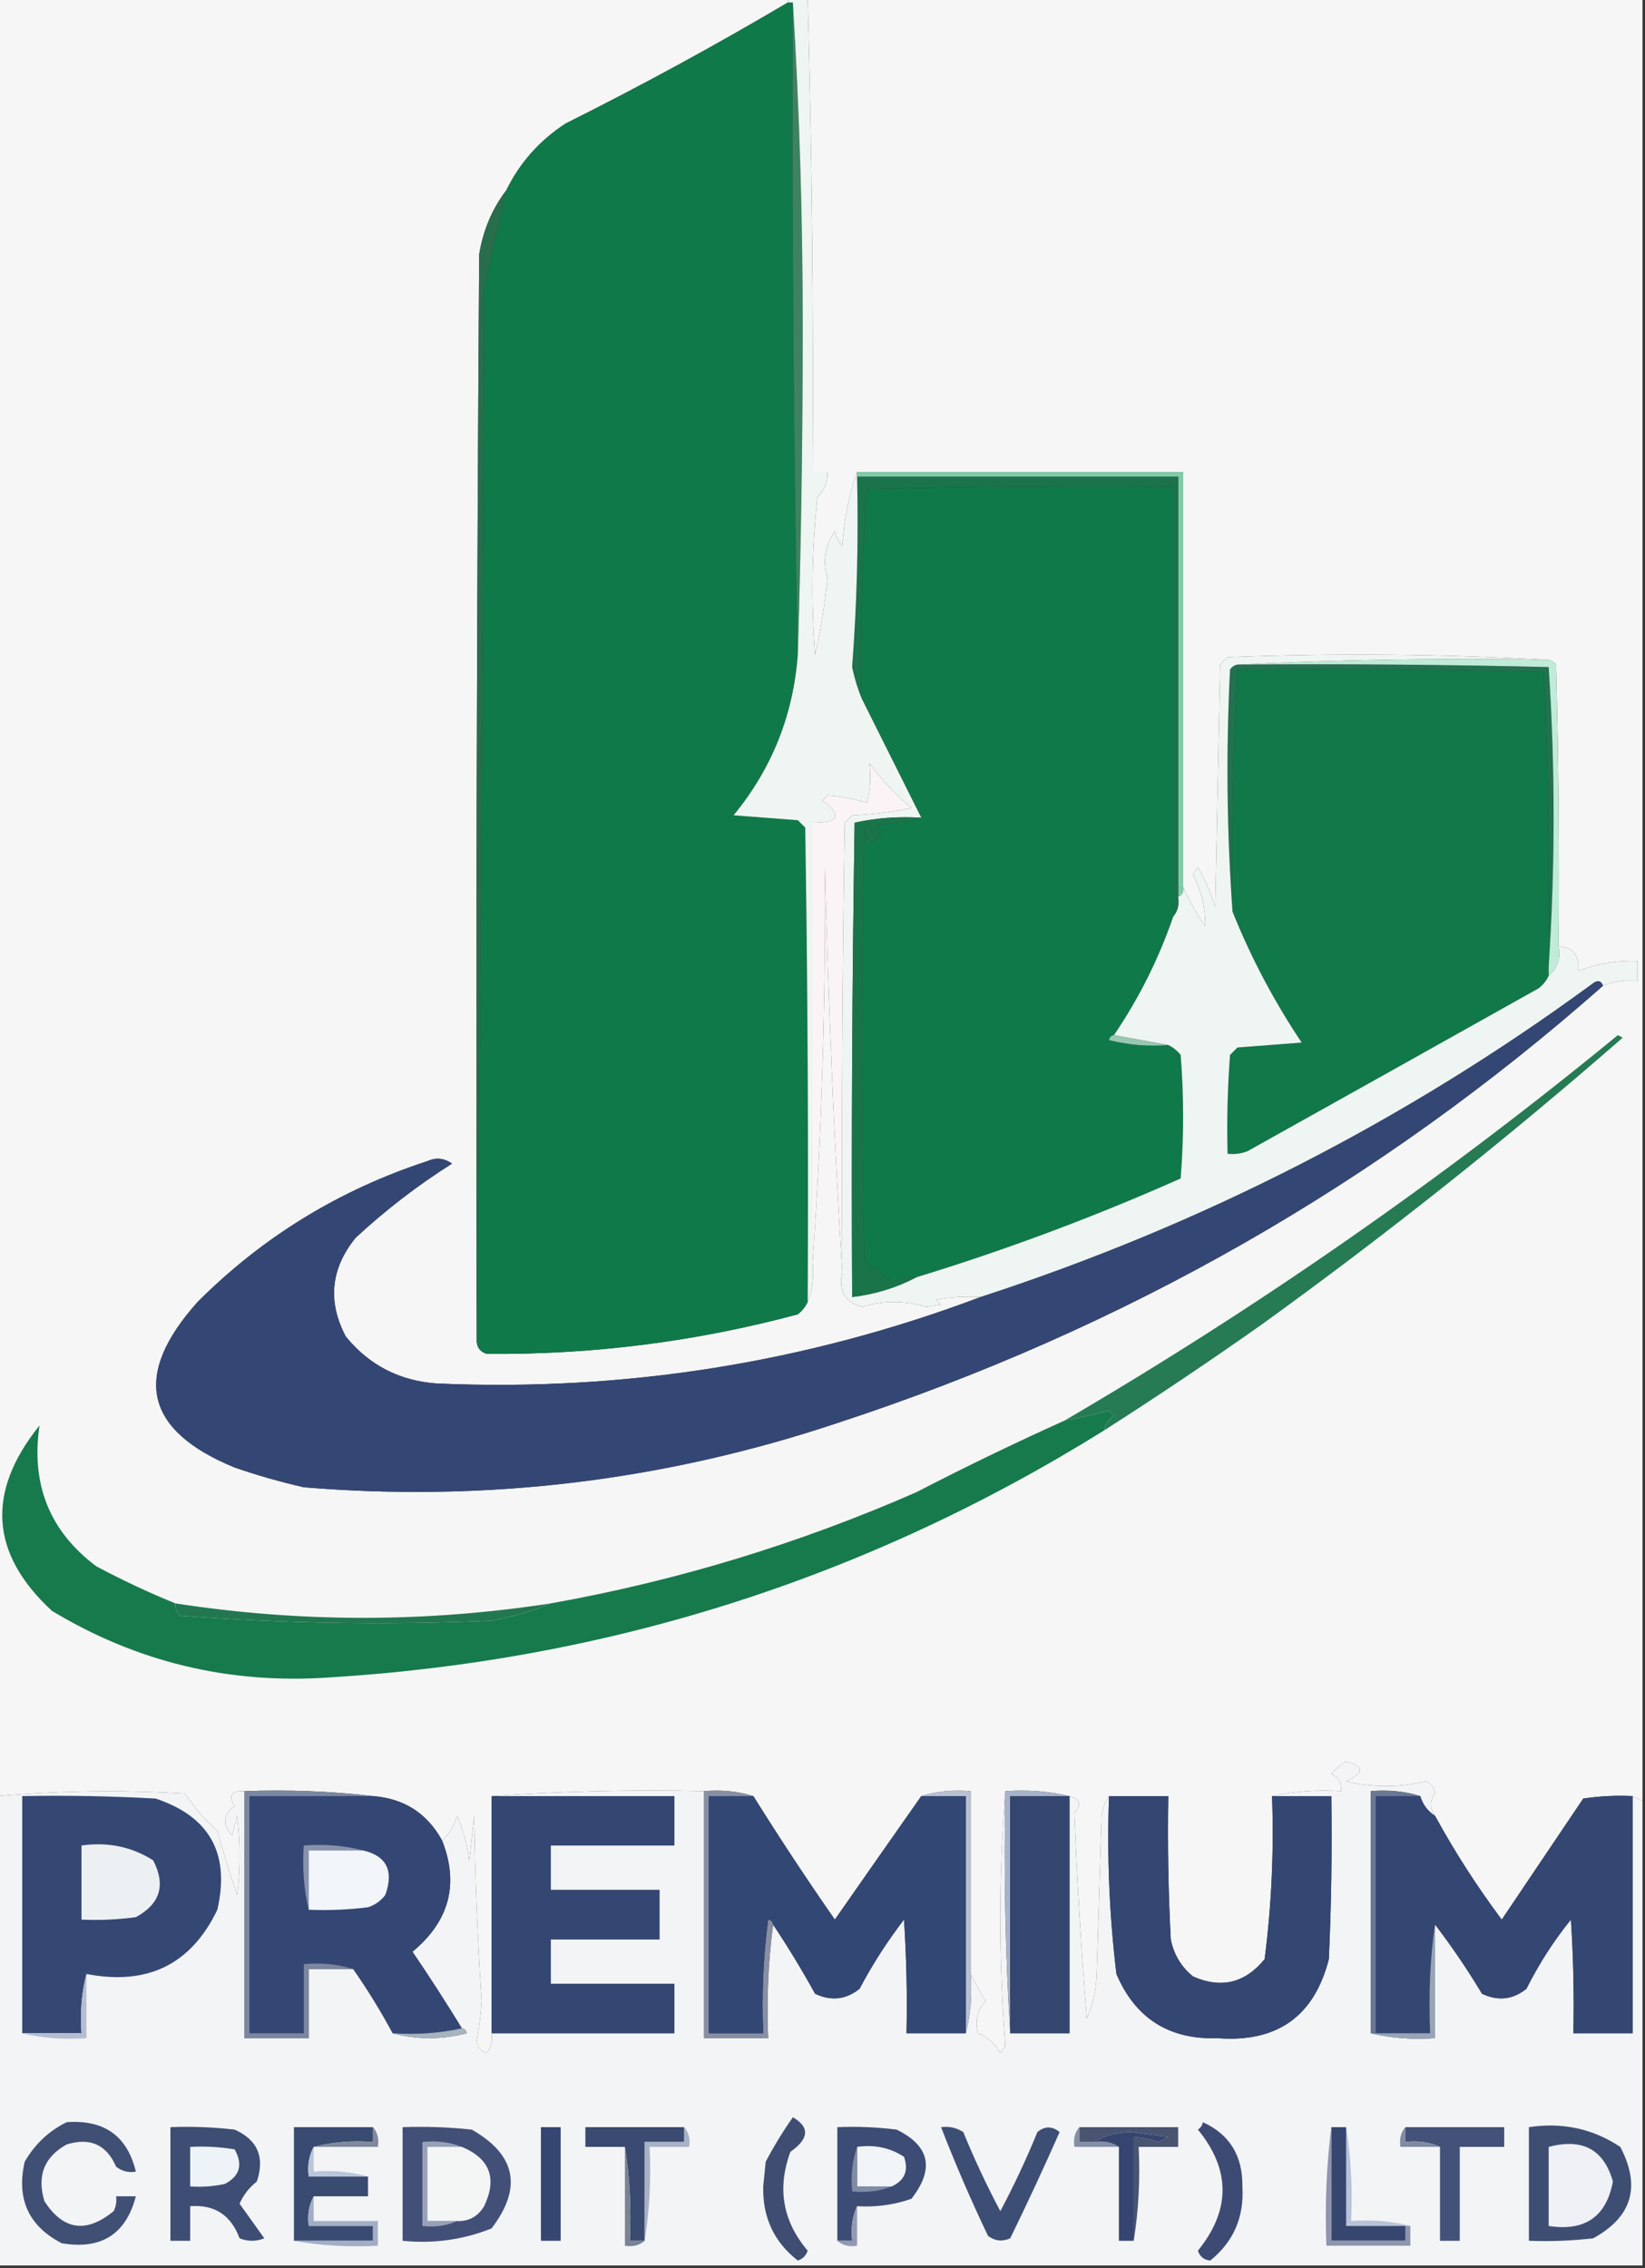 <?xml version="1.0" encoding="UTF-8"?>
<!DOCTYPE svg PUBLIC "-//W3C//DTD SVG 1.1//EN" "http://www.w3.org/Graphics/SVG/1.1/DTD/svg11.dtd">
<svg xmlns="http://www.w3.org/2000/svg" version="1.1" width="333px" height="459px" style="shape-rendering:geometricPrecision; text-rendering:geometricPrecision; image-rendering:optimizeQuality; fill-rule:evenodd; clip-rule:evenodd" xmlns:xlink="http://www.w3.org/1999/xlink">
<rect width="100%" height="100%" fill="#333333" stroke="none"/>
<g><path style="opacity:1" fill="#f6f6f6" d="M -0.5,-0.5 C 52.833,-0.5 106.167,-0.5 159.5,-0.5C 159.5,-0.167 159.5,0.167 159.5,0.5C 144.882,9.147 129.882,17.313 114.5,25C 109.213,28.448 105.213,32.949 102.5,38.5C 99.628,42.26 97.795,46.594 97,51.5C 96.5,124.833 96.333,198.166 96.5,271.5C 96.577,272.75 97.244,273.583 98.5,274C 119.852,274.206 140.852,271.539 161.5,266C 162.381,265.292 163.047,264.458 163.5,263.5C 164.473,261.052 164.806,258.385 164.5,255.5C 166.327,229.185 167.16,202.519 167,175.5C 167.668,203.172 168.835,230.505 170.5,257.5C 169.68,261.24 171.013,263.573 174.5,264.5C 178.833,263.167 183.167,263.167 187.5,264.5C 188.5,264.333 189.5,264.167 190.5,264C 190.167,263.667 189.833,263.333 189.5,263C 192.482,262.502 195.482,262.335 198.5,262.5C 163.128,275.817 126.461,281.65 88.5,280C 80.926,279.482 74.759,276.315 70,270.5C 66.27,263.405 66.936,256.739 72,250.5C 78.049,244.895 84.549,239.895 91.5,235.5C 89.925,234.369 88.259,234.202 86.5,235C 68.676,240.823 53.176,250.323 40,263.5C 26.719,278.339 29.219,289.506 47.5,297C 52.097,298.586 56.764,299.919 61.5,301C 98.391,304.055 134.391,299.722 169.5,288C 227.551,268.991 279.218,239.491 324.5,199.5C 326.717,198.631 329.05,198.298 331.5,198.5C 331.5,197.167 331.5,195.833 331.5,194.5C 327.33,194.333 323.33,195 319.5,196.5C 319.803,193.412 318.47,191.746 315.5,191.5C 315.667,172.497 315.5,153.497 315,134.5C 314.329,133.748 313.496,133.414 312.5,133.5C 291.337,132.337 270.004,132.171 248.5,133C 248,133.5 247.5,134 247,134.5C 246.667,150.833 246.333,167.167 246,183.5C 245.111,180.721 243.944,178.055 242.5,175.5C 242.167,176 241.833,176.5 241.5,177C 243.214,180.353 244.047,183.853 244,187.5C 242.205,184.901 240.705,182.234 239.5,179.5C 239.5,151.5 239.5,123.5 239.5,95.5C 217.5,95.5 195.5,95.5 173.5,95.5C 171.869,100.1 170.869,105.1 170.5,110.5C 169.749,109.624 169.249,108.624 169,107.5C 166.969,110.54 166.469,113.707 167.5,117C 166.973,122.26 166.14,127.427 165,132.5C 164.168,121.818 164.334,111.151 165.5,100.5C 166.95,99.15 167.617,97.484 167.5,95.5C 166.5,95.5 165.5,95.5 164.5,95.5C 164.7,63.491 164.367,31.491 163.5,-0.5C 219.833,-0.5 276.167,-0.5 332.5,-0.5C 332.5,121.167 332.5,242.833 332.5,364.5C 331.833,364.167 331.167,363.833 330.5,363.5C 327.15,363.335 323.817,363.502 320.5,364C 315,372.167 309.5,380.333 304,388.5C 298.98,381.783 294.48,374.783 290.5,367.5C 289.42,365.955 289.42,364.455 290.5,363C 290.387,361.72 289.72,360.887 288.5,360.5C 283.189,361.786 277.856,361.786 272.5,360.5C 276.223,358.845 276.223,357.511 272.5,356.5C 271.354,357.145 270.354,357.978 269.5,359C 270.973,359.71 271.64,360.876 271.5,362.5C 266.637,362.181 261.97,362.514 257.5,363.5C 257.906,374.564 257.406,385.564 256,396.5C 252.042,401.353 247.208,402.52 241.5,400C 239.106,398.048 237.606,395.548 237,392.5C 236.5,382.839 236.334,373.172 236.5,363.5C 232.5,363.5 228.5,363.5 224.5,363.5C 223.71,364.609 223.21,365.942 223,367.5C 222.667,378.167 222.333,388.833 222,399.5C 221.899,402.7 221.232,405.7 220,408.5C 218.878,394.66 218.044,380.827 217.5,367C 218.985,365.244 218.652,364.077 216.5,363.5C 212.366,362.515 208.032,362.182 203.5,362.5C 202.181,379.527 202.181,396.693 203.5,414C 203.167,414.5 202.833,415 202.5,415.5C 201.472,413.639 199.972,412.305 198,411.5C 197.318,409.062 197.818,406.895 199.5,405C 198.394,403.142 197.394,401.308 196.5,399.5C 196.5,387.167 196.5,374.833 196.5,362.5C 192.958,362.187 189.625,362.521 186.5,363.5C 180.689,371.767 174.856,380.1 169,388.5C 163.278,380.284 157.778,371.951 152.5,363.5C 149.375,362.521 146.042,362.187 142.5,362.5C 127.99,362.171 113.657,362.504 99.5,363.5C 99.5,379.5 99.5,395.5 99.5,411.5C 99.762,412.978 99.429,414.311 98.5,415.5C 97.28,415.113 96.614,414.28 96.5,413C 97.009,410.287 97.343,407.62 97.5,405C 96.677,392.575 96.177,380.075 96,367.5C 95.667,370.5 95.333,373.5 95,376.5C 94.608,373.367 93.774,370.367 92.5,367.5C 91.935,369.544 90.935,371.21 89.5,372.5C 86.486,366.99 81.82,363.99 75.5,363.5C 67.016,362.507 58.349,362.174 49.5,362.5C 46.795,362.38 46.129,363.38 47.5,365.5C 45.123,367.252 44.956,369.252 47,371.5C 47.333,370.167 47.667,368.833 48,367.5C 48.667,372.833 48.667,378.167 48,383.5C 46.546,379.252 45.212,374.919 44,370.5C 41.46,368.295 39.293,365.795 37.5,363C 24.8,362.225 12.134,362.392 -0.5,363.5C -0.5,242.167 -0.5,120.833 -0.5,-0.5 Z"/></g>
<g><path style="opacity:1" fill="#107949" d="M 159.5,0.5 C 159.833,0.5 160.167,0.5 160.5,0.5C 160.293,44.507 160.626,88.507 161.5,132.5C 160.588,144.741 156.255,155.574 148.5,165C 152.833,165.333 157.167,165.667 161.5,166C 162,166.5 162.5,167 163,167.5C 163.5,199.498 163.667,231.498 163.5,263.5C 163.047,264.458 162.381,265.292 161.5,266C 140.852,271.539 119.852,274.206 98.5,274C 97.244,273.583 96.577,272.75 96.5,271.5C 97.333,200.668 97.833,129.668 98,58.5C 99.495,51.488 100.995,44.822 102.5,38.5C 105.213,32.949 109.213,28.448 114.5,25C 129.882,17.313 144.882,9.147 159.5,0.5 Z"/></g>
<g><path style="opacity:1" fill="#3d8362" d="M 160.5,0.5 C 161.833,22.156 162.5,44.156 162.5,66.5C 162.5,88.669 162.167,110.669 161.5,132.5C 160.626,88.507 160.293,44.507 160.5,0.5 Z"/></g>
<g><path style="opacity:1" fill="#81c9a7" d="M 173.5,96.5 C 173.5,96.167 173.5,95.833 173.5,95.5C 195.5,95.5 217.5,95.5 239.5,95.5C 239.5,123.5 239.5,151.5 239.5,179.5C 239.672,180.492 239.338,181.158 238.5,181.5C 238.5,153.167 238.5,124.833 238.5,96.5C 216.833,96.5 195.167,96.5 173.5,96.5 Z"/></g>
<g><path style="opacity:1" fill="#107949" d="M 237.5,185.5 C 234.573,194.02 230.573,202.02 225.5,209.5C 224.957,209.56 224.624,209.893 224.5,210.5C 228.445,211.491 232.445,211.824 236.5,211.5C 237.458,211.953 238.292,212.619 239,213.5C 239.667,221.833 239.667,230.167 239,238.5C 221.607,246.243 203.774,252.91 185.5,258.5C 183.738,258.357 182.071,258.691 180.5,259.5C 178.932,257.8 177.099,256.466 175,255.5C 174.333,226.167 174.333,196.833 175,167.5C 175.603,170.906 176.769,171.239 178.5,168.5C 178.291,167.914 177.957,167.414 177.5,167C 180.695,166.819 183.695,166.319 186.5,165.5C 182.484,157.469 178.484,149.469 174.5,141.5C 174.176,127.255 174.51,113.088 175.5,99C 196.164,98.5 216.831,98.333 237.5,98.5C 237.5,127.5 237.5,156.5 237.5,185.5 Z"/></g>
<g><path style="opacity:1" fill="#286d4c" d="M 102.5,38.5 C 100.995,44.822 99.495,51.488 98,58.5C 97.833,129.668 97.333,200.668 96.5,271.5C 96.333,198.166 96.5,124.833 97,51.5C 97.795,46.594 99.628,42.26 102.5,38.5 Z"/></g>
<g><path style="opacity:1" fill="#1a734a" d="M 173.5,96.5 C 195.167,96.5 216.833,96.5 238.5,96.5C 238.5,124.833 238.5,153.167 238.5,181.5C 238.768,183.099 238.434,184.432 237.5,185.5C 237.5,156.5 237.5,127.5 237.5,98.5C 216.831,98.333 196.164,98.5 175.5,99C 174.51,113.088 174.176,127.255 174.5,141.5C 173.657,139.513 172.99,137.346 172.5,135C 173.472,122.204 173.805,109.371 173.5,96.5 Z"/></g>
<g><path style="opacity:1" fill="#22714f" d="M 250.5,134.5 C 271.503,134.333 292.503,134.5 313.5,135C 314.831,155.264 314.831,175.431 313.5,195.5C 313.826,175.591 313.493,155.757 312.5,136C 291.836,135.5 271.169,135.333 250.5,135.5C 249.56,151.805 249.227,168.138 249.5,184.5C 248.338,168.339 248.172,152.005 249,135.5C 249.383,134.944 249.883,134.611 250.5,134.5 Z"/></g>
<g><path style="opacity:1" fill="#107849" d="M 313.5,195.5 C 313.5,196.167 313.5,196.833 313.5,197.5C 313.047,198.458 312.381,199.292 311.5,200C 291.813,211.033 272.147,222.033 252.5,233C 251.207,233.49 249.873,233.657 248.5,233.5C 248.334,226.825 248.5,220.158 249,213.5C 249.5,213 250,212.5 250.5,212C 254.833,211.667 259.167,211.333 263.5,211C 257.881,202.592 253.215,193.759 249.5,184.5C 249.227,168.138 249.56,151.805 250.5,135.5C 271.169,135.333 291.836,135.5 312.5,136C 313.493,155.757 313.826,175.591 313.5,195.5 Z"/></g>
<g><path style="opacity:1" fill="#c0ebd8" d="M 250.5,134.5 C 270.993,133.503 291.66,133.169 312.5,133.5C 313.496,133.414 314.329,133.748 315,134.5C 315.5,153.497 315.667,172.497 315.5,191.5C 315.946,194.01 315.28,196.01 313.5,197.5C 313.5,196.833 313.5,196.167 313.5,195.5C 314.831,175.431 314.831,155.264 313.5,135C 292.503,134.5 271.503,134.333 250.5,134.5 Z"/></g>
<g><path style="opacity:1" fill="#eff5f2" d="M 159.5,0.5 C 159.5,0.167 159.5,-0.167 159.5,-0.5C 160.833,-0.5 162.167,-0.5 163.5,-0.5C 164.367,31.491 164.7,63.491 164.5,95.5C 165.5,95.5 166.5,95.5 167.5,95.5C 167.617,97.484 166.95,99.15 165.5,100.5C 164.334,111.151 164.168,121.818 165,132.5C 166.14,127.427 166.973,122.26 167.5,117C 166.469,113.707 166.969,110.54 169,107.5C 169.249,108.624 169.749,109.624 170.5,110.5C 170.869,105.1 171.869,100.1 173.5,95.5C 173.5,95.833 173.5,96.167 173.5,96.5C 173.805,109.371 173.472,122.204 172.5,135C 172.99,137.346 173.657,139.513 174.5,141.5C 178.484,149.469 182.484,157.469 186.5,165.5C 181.901,165.2 177.401,165.533 173,166.5C 172.5,198.498 172.333,230.498 172.5,262.5C 177.165,261.943 181.498,260.61 185.5,258.5C 203.774,252.91 221.607,246.243 239,238.5C 239.667,230.167 239.667,221.833 239,213.5C 238.292,212.619 237.458,211.953 236.5,211.5C 232.833,210.833 229.167,210.167 225.5,209.5C 230.573,202.02 234.573,194.02 237.5,185.5C 238.434,184.432 238.768,183.099 238.5,181.5C 239.338,181.158 239.672,180.492 239.5,179.5C 240.705,182.234 242.205,184.901 244,187.5C 244.047,183.853 243.214,180.353 241.5,177C 241.833,176.5 242.167,176 242.5,175.5C 243.944,178.055 245.111,180.721 246,183.5C 246.333,167.167 246.667,150.833 247,134.5C 247.5,134 248,133.5 248.5,133C 270.004,132.171 291.337,132.337 312.5,133.5C 291.66,133.169 270.993,133.503 250.5,134.5C 249.883,134.611 249.383,134.944 249,135.5C 248.172,152.005 248.338,168.339 249.5,184.5C 253.215,193.759 257.881,202.592 263.5,211C 259.167,211.333 254.833,211.667 250.5,212C 250,212.5 249.5,213 249,213.5C 248.5,220.158 248.334,226.825 248.5,233.5C 249.873,233.657 251.207,233.49 252.5,233C 272.147,222.033 291.813,211.033 311.5,200C 312.381,199.292 313.047,198.458 313.5,197.5C 315.28,196.01 315.946,194.01 315.5,191.5C 318.47,191.746 319.803,193.412 319.5,196.5C 323.33,195 327.33,194.333 331.5,194.5C 331.5,195.833 331.5,197.167 331.5,198.5C 329.05,198.298 326.717,198.631 324.5,199.5C 324.103,198.475 323.437,198.308 322.5,199C 284.699,226.735 243.366,247.902 198.5,262.5C 195.482,262.335 192.482,262.502 189.5,263C 189.833,263.333 190.167,263.667 190.5,264C 189.5,264.167 188.5,264.333 187.5,264.5C 183.167,263.167 178.833,263.167 174.5,264.5C 171.013,263.573 169.68,261.24 170.5,257.5C 170.333,227.165 170.5,196.832 171,166.5C 171.5,166 172,165.5 172.5,165C 176.541,164.827 180.541,164.327 184.5,163.5C 181.317,160.826 178.484,157.826 176,154.5C 176.347,157.271 176.18,159.938 175.5,162.5C 172.84,161.653 170.174,161.153 167.5,161C 167.167,161.333 166.833,161.667 166.5,162C 170.587,165.013 169.92,166.513 164.5,166.5C 164.5,196.167 164.5,225.833 164.5,255.5C 164.806,258.385 164.473,261.052 163.5,263.5C 163.667,231.498 163.5,199.498 163,167.5C 162.5,167 162,166.5 161.5,166C 157.167,165.667 152.833,165.333 148.5,165C 156.255,155.574 160.588,144.741 161.5,132.5C 162.167,110.669 162.5,88.669 162.5,66.5C 162.5,44.156 161.833,22.156 160.5,0.5C 160.167,0.5 159.833,0.5 159.5,0.5 Z"/></g>
<g><path style="opacity:1" fill="#1a744a" d="M 186.5,165.5 C 183.695,166.319 180.695,166.819 177.5,167C 177.957,167.414 178.291,167.914 178.5,168.5C 176.769,171.239 175.603,170.906 175,167.5C 174.333,196.833 174.333,226.167 175,255.5C 177.099,256.466 178.932,257.8 180.5,259.5C 182.071,258.691 183.738,258.357 185.5,258.5C 181.498,260.61 177.165,261.943 172.5,262.5C 172.333,230.498 172.5,198.498 173,166.5C 177.401,165.533 181.901,165.2 186.5,165.5 Z"/></g>
<g><path style="opacity:1" fill="#fbf4f6" d="M 170.5,257.5 C 168.835,230.505 167.668,203.172 167,175.5C 167.16,202.519 166.327,229.185 164.5,255.5C 164.5,225.833 164.5,196.167 164.5,166.5C 169.92,166.513 170.587,165.013 166.5,162C 166.833,161.667 167.167,161.333 167.5,161C 170.174,161.153 172.84,161.653 175.5,162.5C 176.18,159.938 176.347,157.271 176,154.5C 178.484,157.826 181.317,160.826 184.5,163.5C 180.541,164.327 176.541,164.827 172.5,165C 172,165.5 171.5,166 171,166.5C 170.5,196.832 170.333,227.165 170.5,257.5 Z"/></g>
<g><path style="opacity:1" fill="#97c8b2" d="M 225.5,209.5 C 229.167,210.167 232.833,210.833 236.5,211.5C 232.445,211.824 228.445,211.491 224.5,210.5C 224.624,209.893 224.957,209.56 225.5,209.5 Z"/></g>
<g><path style="opacity:1" fill="#267b54" d="M 223.5,289.5 C 223.721,288.265 224.388,287.265 225.5,286.5C 225.167,286.167 224.833,285.833 224.5,285.5C 221.516,286.275 218.516,286.941 215.5,287.5C 254.862,264.48 292.195,238.48 327.5,209.5C 327.833,209.667 328.167,209.833 328.5,210C 305.031,230.475 280.697,249.808 255.5,268C 244.977,275.425 234.31,282.591 223.5,289.5 Z"/></g>
<g><path style="opacity:1" fill="#344774" d="M 324.5,199.5 C 279.218,239.491 227.551,268.991 169.5,288C 134.391,299.722 98.391,304.055 61.5,301C 56.764,299.919 52.097,298.586 47.5,297C 29.219,289.506 26.719,278.339 40,263.5C 53.176,250.323 68.676,240.823 86.5,235C 88.259,234.202 89.925,234.369 91.5,235.5C 84.549,239.895 78.049,244.895 72,250.5C 66.936,256.739 66.27,263.405 70,270.5C 74.759,276.315 80.926,279.482 88.5,280C 126.461,281.65 163.128,275.817 198.5,262.5C 243.366,247.902 284.699,226.735 322.5,199C 323.437,198.308 324.103,198.475 324.5,199.5 Z"/></g>
<g><path style="opacity:1" fill="#177a4c" d="M 223.5,289.5 C 175.495,319.389 123.161,336.056 66.5,339.5C 46.313,340.865 27.646,336.365 10.5,326C -2,314.452 -2.834,301.952 8,288.5C 6.229,300.434 10.062,309.934 19.5,317C 24.814,319.827 30.147,322.327 35.5,324.5C 35.414,325.496 35.748,326.329 36.5,327C 57.467,328.583 78.467,328.916 99.5,328C 103.783,327.232 107.783,326.066 111.5,324.5C 137.009,319.943 161.676,312.443 185.5,302C 195.4,296.883 205.4,292.05 215.5,287.5C 218.516,286.941 221.516,286.275 224.5,285.5C 224.833,285.833 225.167,286.167 225.5,286.5C 224.388,287.265 223.721,288.265 223.5,289.5 Z"/></g>
<g><path style="opacity:1" fill="#237750" d="M 35.5,324.5 C 60.818,328.4 86.152,328.4 111.5,324.5C 107.783,326.066 103.783,327.232 99.5,328C 78.467,328.916 57.467,328.583 36.5,327C 35.748,326.329 35.414,325.496 35.5,324.5 Z"/></g>
<g><path style="opacity:1" fill="#f3f4f6" d="M 290.5,367.5 C 289.026,366.564 288.026,365.23 287.5,363.5C 284.375,362.521 281.042,362.187 277.5,362.5C 277.5,378.833 277.5,395.167 277.5,411.5C 281.634,412.485 285.968,412.818 290.5,412.5C 290.5,404.833 290.5,397.167 290.5,389.5C 293.891,393.928 297.058,398.594 300,403.5C 303.24,405.036 306.24,404.703 309,402.5C 311.501,397.494 314.501,392.827 318,388.5C 318.5,396.159 318.666,403.826 318.5,411.5C 322.5,411.5 326.5,411.5 330.5,411.5C 330.5,395.5 330.5,379.5 330.5,363.5C 331.167,363.833 331.833,364.167 332.5,364.5C 332.5,395.833 332.5,427.167 332.5,458.5C 221.5,458.5 110.5,458.5 -0.5,458.5C -0.5,426.833 -0.5,395.167 -0.5,363.5C 12.134,362.392 24.8,362.225 37.5,363C 39.293,365.795 41.46,368.295 44,370.5C 45.212,374.919 46.546,379.252 48,383.5C 48.667,378.167 48.667,372.833 48,367.5C 47.667,368.833 47.333,370.167 47,371.5C 44.956,369.252 45.123,367.252 47.5,365.5C 46.129,363.38 46.795,362.38 49.5,362.5C 49.5,379.167 49.5,395.833 49.5,412.5C 53.833,412.5 58.167,412.5 62.5,412.5C 62.5,407.833 62.5,403.167 62.5,398.5C 65.5,398.5 68.5,398.5 71.5,398.5C 74.428,402.694 77.095,407.027 79.5,411.5C 84.348,412.814 89.348,412.814 94.5,411.5C 94.376,410.893 94.043,410.56 93.5,410.5C 90.302,405.277 86.969,400.11 83.5,395C 90.96,388.809 92.96,381.309 89.5,372.5C 90.935,371.21 91.935,369.544 92.5,367.5C 93.774,370.367 94.608,373.367 95,376.5C 95.333,373.5 95.667,370.5 96,367.5C 96.177,380.075 96.677,392.575 97.5,405C 97.343,407.62 97.009,410.287 96.5,413C 96.614,414.28 97.28,415.113 98.5,415.5C 99.429,414.311 99.762,412.978 99.5,411.5C 111.833,411.5 124.167,411.5 136.5,411.5C 136.5,408.167 136.5,404.833 136.5,401.5C 128.167,401.5 119.833,401.5 111.5,401.5C 111.5,398.5 111.5,395.5 111.5,392.5C 118.833,392.5 126.167,392.5 133.5,392.5C 133.5,389.167 133.5,385.833 133.5,382.5C 126.167,382.5 118.833,382.5 111.5,382.5C 111.5,379.5 111.5,376.5 111.5,373.5C 119.833,373.5 128.167,373.5 136.5,373.5C 136.5,370.167 136.5,366.833 136.5,363.5C 124.167,363.5 111.833,363.5 99.5,363.5C 113.657,362.504 127.99,362.171 142.5,362.5C 142.5,379.167 142.5,395.833 142.5,412.5C 146.833,412.5 151.167,412.5 155.5,412.5C 155.175,404.648 155.508,396.982 156.5,389.5C 159.505,394.018 162.338,398.684 165,403.5C 168.24,405.036 171.24,404.703 174,402.5C 176.606,397.565 179.606,392.898 183,388.5C 183.5,396.159 183.666,403.826 183.5,411.5C 187.5,411.5 191.5,411.5 195.5,411.5C 196.483,407.702 196.817,403.702 196.5,399.5C 197.394,401.308 198.394,403.142 199.5,405C 197.818,406.895 197.318,409.062 198,411.5C 199.972,412.305 201.472,413.639 202.5,415.5C 202.833,415 203.167,414.5 203.5,414C 202.181,396.693 202.181,379.527 203.5,362.5C 203.17,379.009 203.504,395.342 204.5,411.5C 208.5,411.5 212.5,411.5 216.5,411.5C 216.5,395.5 216.5,379.5 216.5,363.5C 218.652,364.077 218.985,365.244 217.5,367C 218.044,380.827 218.878,394.66 220,408.5C 221.232,405.7 221.899,402.7 222,399.5C 222.333,388.833 222.667,378.167 223,367.5C 223.21,365.942 223.71,364.609 224.5,363.5C 224.062,375.576 224.562,387.576 226,399.5C 229.832,408.488 236.665,412.822 246.5,412.5C 258.54,413.408 266.04,408.074 269,396.5C 269.5,385.505 269.667,374.505 269.5,363.5C 265.5,363.5 261.5,363.5 257.5,363.5C 261.97,362.514 266.637,362.181 271.5,362.5C 271.64,360.876 270.973,359.71 269.5,359C 270.354,357.978 271.354,357.145 272.5,356.5C 276.223,357.511 276.223,358.845 272.5,360.5C 277.856,361.786 283.189,361.786 288.5,360.5C 289.72,360.887 290.387,361.72 290.5,363C 289.42,364.455 289.42,365.955 290.5,367.5 Z"/></g>
<g><path style="opacity:1" fill="#354873" d="M 17.5,399.5 C 16.517,403.298 16.183,407.298 16.5,411.5C 12.5,411.5 8.5,411.5 4.5,411.5C 4.5,395.5 4.5,379.5 4.5,363.5C 13.506,363.334 22.506,363.5 31.5,364C 42.442,367.633 46.609,375.133 44,386.5C 38.689,397.569 29.856,401.902 17.5,399.5 Z"/></g>
<g><path style="opacity:1" fill="#edf0f3" d="M 16.5,373.5 C 21.808,372.743 26.641,373.743 31,376.5C 33.601,381.502 32.434,385.335 27.5,388C 23.848,388.499 20.182,388.665 16.5,388.5C 16.5,383.5 16.5,378.5 16.5,373.5 Z"/></g>
<g><path style="opacity:1" fill="#344774" d="M 75.5,363.5 C 81.82,363.99 86.486,366.99 89.5,372.5C 92.96,381.309 90.96,388.809 83.5,395C 86.969,400.11 90.302,405.277 93.5,410.5C 89.03,411.486 84.363,411.819 79.5,411.5C 77.095,407.027 74.428,402.694 71.5,398.5C 68.375,397.521 65.042,397.187 61.5,397.5C 61.5,402.167 61.5,406.833 61.5,411.5C 57.833,411.5 54.167,411.5 50.5,411.5C 50.5,395.5 50.5,379.5 50.5,363.5C 58.833,363.5 67.167,363.5 75.5,363.5 Z"/></g>
<g><path style="opacity:1" fill="#8893ab" d="M 73.5,374.5 C 69.833,374.5 66.167,374.5 62.5,374.5C 62.5,378.5 62.5,382.5 62.5,386.5C 61.515,382.366 61.182,378.032 61.5,373.5C 65.702,373.183 69.702,373.517 73.5,374.5 Z"/></g>
<g><path style="opacity:1" fill="#f2f5fa" d="M 73.5,374.5 C 78.254,375.618 79.754,378.618 78,383.5C 77.097,384.701 75.931,385.535 74.5,386C 70.514,386.499 66.514,386.666 62.5,386.5C 62.5,382.5 62.5,378.5 62.5,374.5C 66.167,374.5 69.833,374.5 73.5,374.5 Z"/></g>
<g><path style="opacity:1" fill="#7b87a1" d="M 49.5,362.5 C 58.349,362.174 67.016,362.507 75.5,363.5C 67.167,363.5 58.833,363.5 50.5,363.5C 50.5,379.5 50.5,395.5 50.5,411.5C 54.167,411.5 57.833,411.5 61.5,411.5C 61.5,406.833 61.5,402.167 61.5,397.5C 65.042,397.187 68.375,397.521 71.5,398.5C 68.5,398.5 65.5,398.5 62.5,398.5C 62.5,403.167 62.5,407.833 62.5,412.5C 58.167,412.5 53.833,412.5 49.5,412.5C 49.5,395.833 49.5,379.167 49.5,362.5 Z"/></g>
<g><path style="opacity:1" fill="#344773" d="M 287.5,363.5 C 288.026,365.23 289.026,366.564 290.5,367.5C 294.48,374.783 298.98,381.783 304,388.5C 309.5,380.333 315,372.167 320.5,364C 323.817,363.502 327.15,363.335 330.5,363.5C 330.5,379.5 330.5,395.5 330.5,411.5C 326.5,411.5 322.5,411.5 318.5,411.5C 318.666,403.826 318.5,396.159 318,388.5C 314.501,392.827 311.501,397.494 309,402.5C 306.24,404.703 303.24,405.036 300,403.5C 297.058,398.594 293.891,393.928 290.5,389.5C 289.501,396.077 289.167,403.41 289.5,411.5C 285.833,411.5 282.167,411.5 278.5,411.5C 278.5,395.5 278.5,379.5 278.5,363.5C 281.5,363.5 284.5,363.5 287.5,363.5 Z"/></g>
<g><path style="opacity:1" fill="#6b7894" d="M 287.5,363.5 C 284.5,363.5 281.5,363.5 278.5,363.5C 278.5,379.5 278.5,395.5 278.5,411.5C 278.167,411.5 277.833,411.5 277.5,411.5C 277.5,395.167 277.5,378.833 277.5,362.5C 281.042,362.187 284.375,362.521 287.5,363.5 Z"/></g>
<g><path style="opacity:1" fill="#a7b3ca" d="M 203.5,362.5 C 208.032,362.182 212.366,362.515 216.5,363.5C 212.5,363.5 208.5,363.5 204.5,363.5C 204.5,379.5 204.5,395.5 204.5,411.5C 203.504,395.342 203.17,379.009 203.5,362.5 Z"/></g>
<g><path style="opacity:1" fill="#b9c0d2" d="M 186.5,363.5 C 189.625,362.521 192.958,362.187 196.5,362.5C 196.5,374.833 196.5,387.167 196.5,399.5C 196.817,403.702 196.483,407.702 195.5,411.5C 195.5,395.5 195.5,379.5 195.5,363.5C 192.5,363.5 189.5,363.5 186.5,363.5 Z"/></g>
<g><path style="opacity:1" fill="#898fa3" d="M 142.5,362.5 C 146.042,362.187 149.375,362.521 152.5,363.5C 149.5,363.5 146.5,363.5 143.5,363.5C 143.5,379.5 143.5,395.5 143.5,411.5C 147.167,411.5 150.833,411.5 154.5,411.5C 154.169,403.804 154.503,396.138 155.5,388.5C 156.107,388.624 156.44,388.957 156.5,389.5C 155.508,396.982 155.175,404.648 155.5,412.5C 151.167,412.5 146.833,412.5 142.5,412.5C 142.5,395.833 142.5,379.167 142.5,362.5 Z"/></g>
<g><path style="opacity:1" fill="#334774" d="M 152.5,363.5 C 157.778,371.951 163.278,380.284 169,388.5C 174.856,380.1 180.689,371.767 186.5,363.5C 189.5,363.5 192.5,363.5 195.5,363.5C 195.5,379.5 195.5,395.5 195.5,411.5C 191.5,411.5 187.5,411.5 183.5,411.5C 183.666,403.826 183.5,396.159 183,388.5C 179.606,392.898 176.606,397.565 174,402.5C 171.24,404.703 168.24,405.036 165,403.5C 162.338,398.684 159.505,394.018 156.5,389.5C 156.44,388.957 156.107,388.624 155.5,388.5C 154.503,396.138 154.169,403.804 154.5,411.5C 150.833,411.5 147.167,411.5 143.5,411.5C 143.5,395.5 143.5,379.5 143.5,363.5C 146.5,363.5 149.5,363.5 152.5,363.5 Z"/></g>
<g><path style="opacity:1" fill="#344670" d="M 216.5,363.5 C 216.5,379.5 216.5,395.5 216.5,411.5C 212.5,411.5 208.5,411.5 204.5,411.5C 204.5,395.5 204.5,379.5 204.5,363.5C 208.5,363.5 212.5,363.5 216.5,363.5 Z"/></g>
<g><path style="opacity:1" fill="#344773" d="M 99.5,363.5 C 111.833,363.5 124.167,363.5 136.5,363.5C 136.5,366.833 136.5,370.167 136.5,373.5C 128.167,373.5 119.833,373.5 111.5,373.5C 111.5,376.5 111.5,379.5 111.5,382.5C 118.833,382.5 126.167,382.5 133.5,382.5C 133.5,385.833 133.5,389.167 133.5,392.5C 126.167,392.5 118.833,392.5 111.5,392.5C 111.5,395.5 111.5,398.5 111.5,401.5C 119.833,401.5 128.167,401.5 136.5,401.5C 136.5,404.833 136.5,408.167 136.5,411.5C 124.167,411.5 111.833,411.5 99.5,411.5C 99.5,395.5 99.5,379.5 99.5,363.5 Z"/></g>
<g><path style="opacity:1" fill="#344773" d="M 224.5,363.5 C 228.5,363.5 232.5,363.5 236.5,363.5C 236.334,373.172 236.5,382.839 237,392.5C 237.606,395.548 239.106,398.048 241.5,400C 247.208,402.52 252.042,401.353 256,396.5C 257.406,385.564 257.906,374.564 257.5,363.5C 261.5,363.5 265.5,363.5 269.5,363.5C 269.667,374.505 269.5,385.505 269,396.5C 266.04,408.074 258.54,413.408 246.5,412.5C 236.665,412.822 229.832,408.488 226,399.5C 224.562,387.576 224.062,375.576 224.5,363.5 Z"/></g>
<g><path style="opacity:1" fill="#98a5b7" d="M 290.5,389.5 C 290.5,397.167 290.5,404.833 290.5,412.5C 285.968,412.818 281.634,412.485 277.5,411.5C 277.833,411.5 278.167,411.5 278.5,411.5C 282.167,411.5 285.833,411.5 289.5,411.5C 289.167,403.41 289.501,396.077 290.5,389.5 Z"/></g>
<g><path style="opacity:1" fill="#b5bdd0" d="M 17.5,399.5 C 17.5,403.833 17.5,408.167 17.5,412.5C 12.968,412.818 8.634,412.485 4.5,411.5C 8.5,411.5 12.5,411.5 16.5,411.5C 16.183,407.298 16.517,403.298 17.5,399.5 Z"/></g>
<g><path style="opacity:1" fill="#a7b3bf" d="M 93.5,410.5 C 94.043,410.56 94.376,410.893 94.5,411.5C 89.348,412.814 84.348,412.814 79.5,411.5C 84.363,411.819 89.03,411.486 93.5,410.5 Z"/></g>
<g><path style="opacity:1" fill="#3a4b72" d="M 75.5,430.5 C 75.5,431.5 75.5,432.5 75.5,433.5C 71.298,433.183 67.298,433.517 63.5,434.5C 62.539,436.265 62.205,438.265 62.5,440.5C 66.5,440.5 70.5,440.5 74.5,440.5C 74.5,441.833 74.5,443.167 74.5,444.5C 70.833,444.5 67.167,444.5 63.5,444.5C 62.539,446.265 62.205,448.265 62.5,450.5C 66.833,450.5 71.167,450.5 75.5,450.5C 75.5,451.5 75.5,452.5 75.5,453.5C 70.167,453.5 64.833,453.5 59.5,453.5C 59.5,445.833 59.5,438.167 59.5,430.5C 64.833,430.5 70.167,430.5 75.5,430.5 Z"/></g>
<g><path style="opacity:1" fill="#3a4a70" d="M 138.5,430.5 C 138.5,431.5 138.5,432.5 138.5,433.5C 135.833,433.5 133.167,433.5 130.5,433.5C 130.5,440.167 130.5,446.833 130.5,453.5C 129.5,453.5 128.5,453.5 127.5,453.5C 127.823,446.978 127.49,440.645 126.5,434.5C 123.833,434.5 121.167,434.5 118.5,434.5C 118.5,433.167 118.5,431.833 118.5,430.5C 125.167,430.5 131.833,430.5 138.5,430.5 Z"/></g>
<g><path style="opacity:1" fill="#3d4b74" d="M 243.5,429.5 C 248.908,431.955 251.575,436.288 251.5,442.5C 251.881,448.687 249.715,453.687 245,457.5C 243.72,457.387 242.887,456.72 242.5,455.5C 249.142,447.299 249.142,439.132 242.5,431C 243.056,430.617 243.389,430.117 243.5,429.5 Z"/></g>
<g><path style="opacity:1" fill="#445178" d="M 284.5,430.5 C 291.167,430.5 297.833,430.5 304.5,430.5C 304.5,431.833 304.5,433.167 304.5,434.5C 301.5,434.5 298.5,434.5 295.5,434.5C 295.5,440.833 295.5,447.167 295.5,453.5C 294.167,453.5 292.833,453.5 291.5,453.5C 291.5,447.167 291.5,440.833 291.5,434.5C 289.393,433.532 287.059,433.198 284.5,433.5C 284.5,432.5 284.5,431.5 284.5,430.5 Z"/></g>
<g><path style="opacity:1" fill="#404f74" d="M 13.5,429.5 C 21.099,428.949 25.766,432.283 27.5,439.5C 26.022,439.762 24.689,439.429 23.5,438.5C 21.579,434.042 18.246,432.542 13.5,434C 8.931,436.541 7.431,440.375 9,445.5C 12.804,451.377 17.471,452.044 23,447.5C 23.483,446.552 23.649,445.552 23.5,444.5C 24.833,444.5 26.167,444.5 27.5,444.5C 25.494,452.179 20.494,455.346 12.5,454C 5.776,450.517 3.276,445.017 5,437.5C 7.074,433.923 9.907,431.256 13.5,429.5 Z"/></g>
<g><path style="opacity:1" fill="#808a9c" d="M 75.5,430.5 C 76.434,431.568 76.768,432.901 76.5,434.5C 72.167,434.5 67.833,434.5 63.5,434.5C 67.298,433.517 71.298,433.183 75.5,433.5C 75.5,432.5 75.5,431.5 75.5,430.5 Z"/></g>
<g><path style="opacity:1" fill="#848fa7" d="M 218.5,430.5 C 218.5,431.5 218.5,432.5 218.5,433.5C 219.5,433.5 220.5,433.5 221.5,433.5C 223.415,433.216 225.081,433.549 226.5,434.5C 223.5,434.5 220.5,434.5 217.5,434.5C 217.232,432.901 217.566,431.568 218.5,430.5 Z"/></g>
<g><path style="opacity:1" fill="#808aa2" d="M 284.5,430.5 C 284.5,431.5 284.5,432.5 284.5,433.5C 287.059,433.198 289.393,433.532 291.5,434.5C 288.833,434.5 286.167,434.5 283.5,434.5C 283.232,432.901 283.566,431.568 284.5,430.5 Z"/></g>
<g><path style="opacity:1" fill="#3f4d72" d="M 160.5,428.5 C 163.958,430.503 163.791,432.837 160,435.5C 157.282,442.892 158.449,449.559 163.5,455.5C 163.167,456.5 162.5,457.167 161.5,457.5C 156.687,453.755 154.353,448.755 154.5,442.5C 154.667,440.833 154.833,439.167 155,437.5C 156.662,434.351 158.495,431.351 160.5,428.5 Z"/></g>
<g><path style="opacity:1" fill="#3e4e73" d="M 309.5,430.5 C 316.292,429.482 322.458,430.816 328,434.5C 332.21,442.533 330.377,448.699 322.5,453C 318.179,453.499 313.846,453.666 309.5,453.5C 309.5,445.833 309.5,438.167 309.5,430.5 Z"/></g>
<g><path style="opacity:1" fill="#3d4e75" d="M 190.5,430.5 C 192.144,430.286 193.644,430.62 195,431.5C 197.248,436.993 199.748,442.327 202.5,447.5C 205.269,442.296 207.769,436.963 210,431.5C 211.494,430.253 212.994,430.253 214.5,431.5C 211.295,438.742 207.962,445.909 204.5,453C 202.888,453.72 201.388,453.554 200,452.5C 196.546,445.262 193.379,437.928 190.5,430.5 Z"/></g>
<g><path style="opacity:1" fill="#495471" d="M 218.5,430.5 C 225.167,430.5 231.833,430.5 238.5,430.5C 238.5,431.833 238.5,433.167 238.5,434.5C 235.833,434.5 233.167,434.5 230.5,434.5C 230.823,441.022 230.49,447.355 229.5,453.5C 229.5,446.5 229.5,439.5 229.5,432.5C 231.199,432.62 232.865,432.954 234.5,433.5C 235.167,433.167 235.833,432.833 236.5,432.5C 234,432.167 231.5,431.833 229,431.5C 226.071,431.525 223.571,432.191 221.5,433.5C 220.5,433.5 219.5,433.5 218.5,433.5C 218.5,432.5 218.5,431.5 218.5,430.5 Z"/></g>
<g><path style="opacity:1" fill="#b8c2d8" d="M 272.5,430.5 C 273.49,436.645 273.823,442.978 273.5,449.5C 277.702,449.183 281.702,449.517 285.5,450.5C 285.167,450.5 284.833,450.5 284.5,450.5C 280.5,450.5 276.5,450.5 272.5,450.5C 272.5,443.833 272.5,437.167 272.5,430.5 Z"/></g>
<g><path style="opacity:1" fill="#a8b2c6" d="M 138.5,430.5 C 139.434,431.568 139.768,432.901 139.5,434.5C 136.833,434.5 134.167,434.5 131.5,434.5C 131.823,441.022 131.49,447.355 130.5,453.5C 130.5,446.833 130.5,440.167 130.5,433.5C 133.167,433.5 135.833,433.5 138.5,433.5C 138.5,432.5 138.5,431.5 138.5,430.5 Z"/></g>
<g><path style="opacity:1" fill="#b9c6d9" d="M 63.5,434.5 C 63.5,436.167 63.5,437.833 63.5,439.5C 67.371,439.185 71.038,439.518 74.5,440.5C 70.5,440.5 66.5,440.5 62.5,440.5C 62.205,438.265 62.539,436.265 63.5,434.5 Z"/></g>
<g><path style="opacity:1" fill="#3d4c74" d="M 173.5,446.5 C 172.532,448.607 172.198,450.941 172.5,453.5C 171.5,453.5 170.5,453.5 169.5,453.5C 169.5,445.833 169.5,438.167 169.5,430.5C 173.514,430.334 177.514,430.501 181.5,431C 188.226,434.287 189.226,438.954 184.5,445C 180.94,446.237 177.273,446.737 173.5,446.5 Z"/></g>
<g><path style="opacity:1" fill="#f2f5f8" d="M 173.5,434.5 C 177.007,433.994 180.174,434.66 183,436.5C 183.972,439.294 183.139,441.294 180.5,442.5C 178.167,442.5 175.833,442.5 173.5,442.5C 173.5,439.833 173.5,437.167 173.5,434.5 Z"/></g>
<g><path style="opacity:1" fill="#808ca6" d="M 173.5,434.5 C 173.5,437.167 173.5,439.833 173.5,442.5C 175.833,442.5 178.167,442.5 180.5,442.5C 178.052,443.473 175.385,443.806 172.5,443.5C 172.19,440.287 172.523,437.287 173.5,434.5 Z"/></g>
<g><path style="opacity:1" fill="#3e4d73" d="M 34.5,430.5 C 38.846,430.334 43.179,430.501 47.5,431C 52.143,433.072 53.643,436.572 52,441.5C 50.437,442.725 49.27,444.225 48.5,446C 50.152,448.323 51.819,450.656 53.5,453C 51.833,453.667 50.167,453.667 48.5,453C 46.753,448.291 43.42,446.124 38.5,446.5C 38.5,448.833 38.5,451.167 38.5,453.5C 37.167,453.5 35.833,453.5 34.5,453.5C 34.5,445.833 34.5,438.167 34.5,430.5 Z"/></g>
<g><path style="opacity:1" fill="#eef3f8" d="M 38.5,434.5 C 41.518,434.335 44.518,434.502 47.5,435C 49.22,438.086 48.553,440.419 45.5,442C 43.19,442.497 40.857,442.663 38.5,442.5C 38.5,439.833 38.5,437.167 38.5,434.5 Z"/></g>
<g><path style="opacity:1" fill="#798395" d="M 126.5,434.5 C 127.49,440.645 127.823,446.978 127.5,453.5C 128.5,453.5 129.5,453.5 130.5,453.5C 129.432,454.434 128.099,454.768 126.5,454.5C 126.5,447.833 126.5,441.167 126.5,434.5 Z"/></g>
<g><path style="opacity:1" fill="#eff1f6" d="M 313.5,434.5 C 320.34,432.68 324.673,435.013 326.5,441.5C 325.182,448.632 320.849,451.632 313.5,450.5C 313.5,445.167 313.5,439.833 313.5,434.5 Z"/></g>
<g><path style="opacity:1" fill="#364570" d="M 229.5,453.5 C 228.5,453.5 227.5,453.5 226.5,453.5C 226.5,447.167 226.5,440.833 226.5,434.5C 225.081,433.549 223.415,433.216 221.5,433.5C 223.571,432.191 226.071,431.525 229,431.5C 231.5,431.833 234,432.167 236.5,432.5C 235.833,432.833 235.167,433.167 234.5,433.5C 232.865,432.954 231.199,432.62 229.5,432.5C 229.5,439.5 229.5,446.5 229.5,453.5 Z"/></g>
<g><path style="opacity:1" fill="#354671" d="M 109.5,430.5 C 110.833,430.5 112.167,430.5 113.5,430.5C 113.5,438.167 113.5,445.833 113.5,453.5C 112.167,453.5 110.833,453.5 109.5,453.5C 109.5,445.833 109.5,438.167 109.5,430.5 Z"/></g>
<g><path style="opacity:1" fill="#425078" d="M 81.5,430.5 C 86.178,430.334 90.845,430.501 95.5,431C 104.462,436.1 105.795,442.767 99.5,451C 93.762,453.295 87.762,454.128 81.5,453.5C 81.5,445.833 81.5,438.167 81.5,430.5 Z"/></g>
<g><path style="opacity:1" fill="#97a0b8" d="M 93.5,434.5 C 91.167,434.5 88.833,434.5 86.5,434.5C 86.5,439.5 86.5,444.5 86.5,449.5C 88.5,449.5 90.5,449.5 92.5,449.5C 90.393,450.468 88.059,450.802 85.5,450.5C 85.5,444.833 85.5,439.167 85.5,433.5C 88.385,433.194 91.052,433.527 93.5,434.5 Z"/></g>
<g><path style="opacity:1" fill="#f4f6f6" d="M 93.5,434.5 C 99.181,436.871 100.681,440.871 98,446.5C 96.737,448.607 94.903,449.607 92.5,449.5C 90.5,449.5 88.5,449.5 86.5,449.5C 86.5,444.5 86.5,439.5 86.5,434.5C 88.833,434.5 91.167,434.5 93.5,434.5 Z"/></g>
<g><path style="opacity:1" fill="#36466e" d="M 269.5,430.5 C 270.5,430.5 271.5,430.5 272.5,430.5C 272.5,437.167 272.5,443.833 272.5,450.5C 276.5,450.5 280.5,450.5 284.5,450.5C 284.5,451.5 284.5,452.5 284.5,453.5C 279.5,453.5 274.5,453.5 269.5,453.5C 269.5,445.833 269.5,438.167 269.5,430.5 Z"/></g>
<g><path style="opacity:1" fill="#a3aec5" d="M 63.5,444.5 C 63.5,446.167 63.5,447.833 63.5,449.5C 67.833,449.5 72.167,449.5 76.5,449.5C 76.5,451.167 76.5,452.833 76.5,454.5C 70.642,454.822 64.975,454.489 59.5,453.5C 64.833,453.5 70.167,453.5 75.5,453.5C 75.5,452.5 75.5,451.5 75.5,450.5C 71.167,450.5 66.833,450.5 62.5,450.5C 62.205,448.265 62.539,446.265 63.5,444.5 Z"/></g>
<g><path style="opacity:1" fill="#9199b3" d="M 173.5,446.5 C 173.5,449.167 173.5,451.833 173.5,454.5C 171.901,454.768 170.568,454.434 169.5,453.5C 170.5,453.5 171.5,453.5 172.5,453.5C 172.198,450.941 172.532,448.607 173.5,446.5 Z"/></g>
<g><path style="opacity:1" fill="#8d96ad" d="M 269.5,430.5 C 269.5,438.167 269.5,445.833 269.5,453.5C 274.5,453.5 279.5,453.5 284.5,453.5C 284.5,452.5 284.5,451.5 284.5,450.5C 284.833,450.5 285.167,450.5 285.5,450.5C 285.5,451.833 285.5,453.167 285.5,454.5C 279.833,454.5 274.167,454.5 268.5,454.5C 268.174,446.316 268.508,438.316 269.5,430.5 Z"/></g>
</svg>
